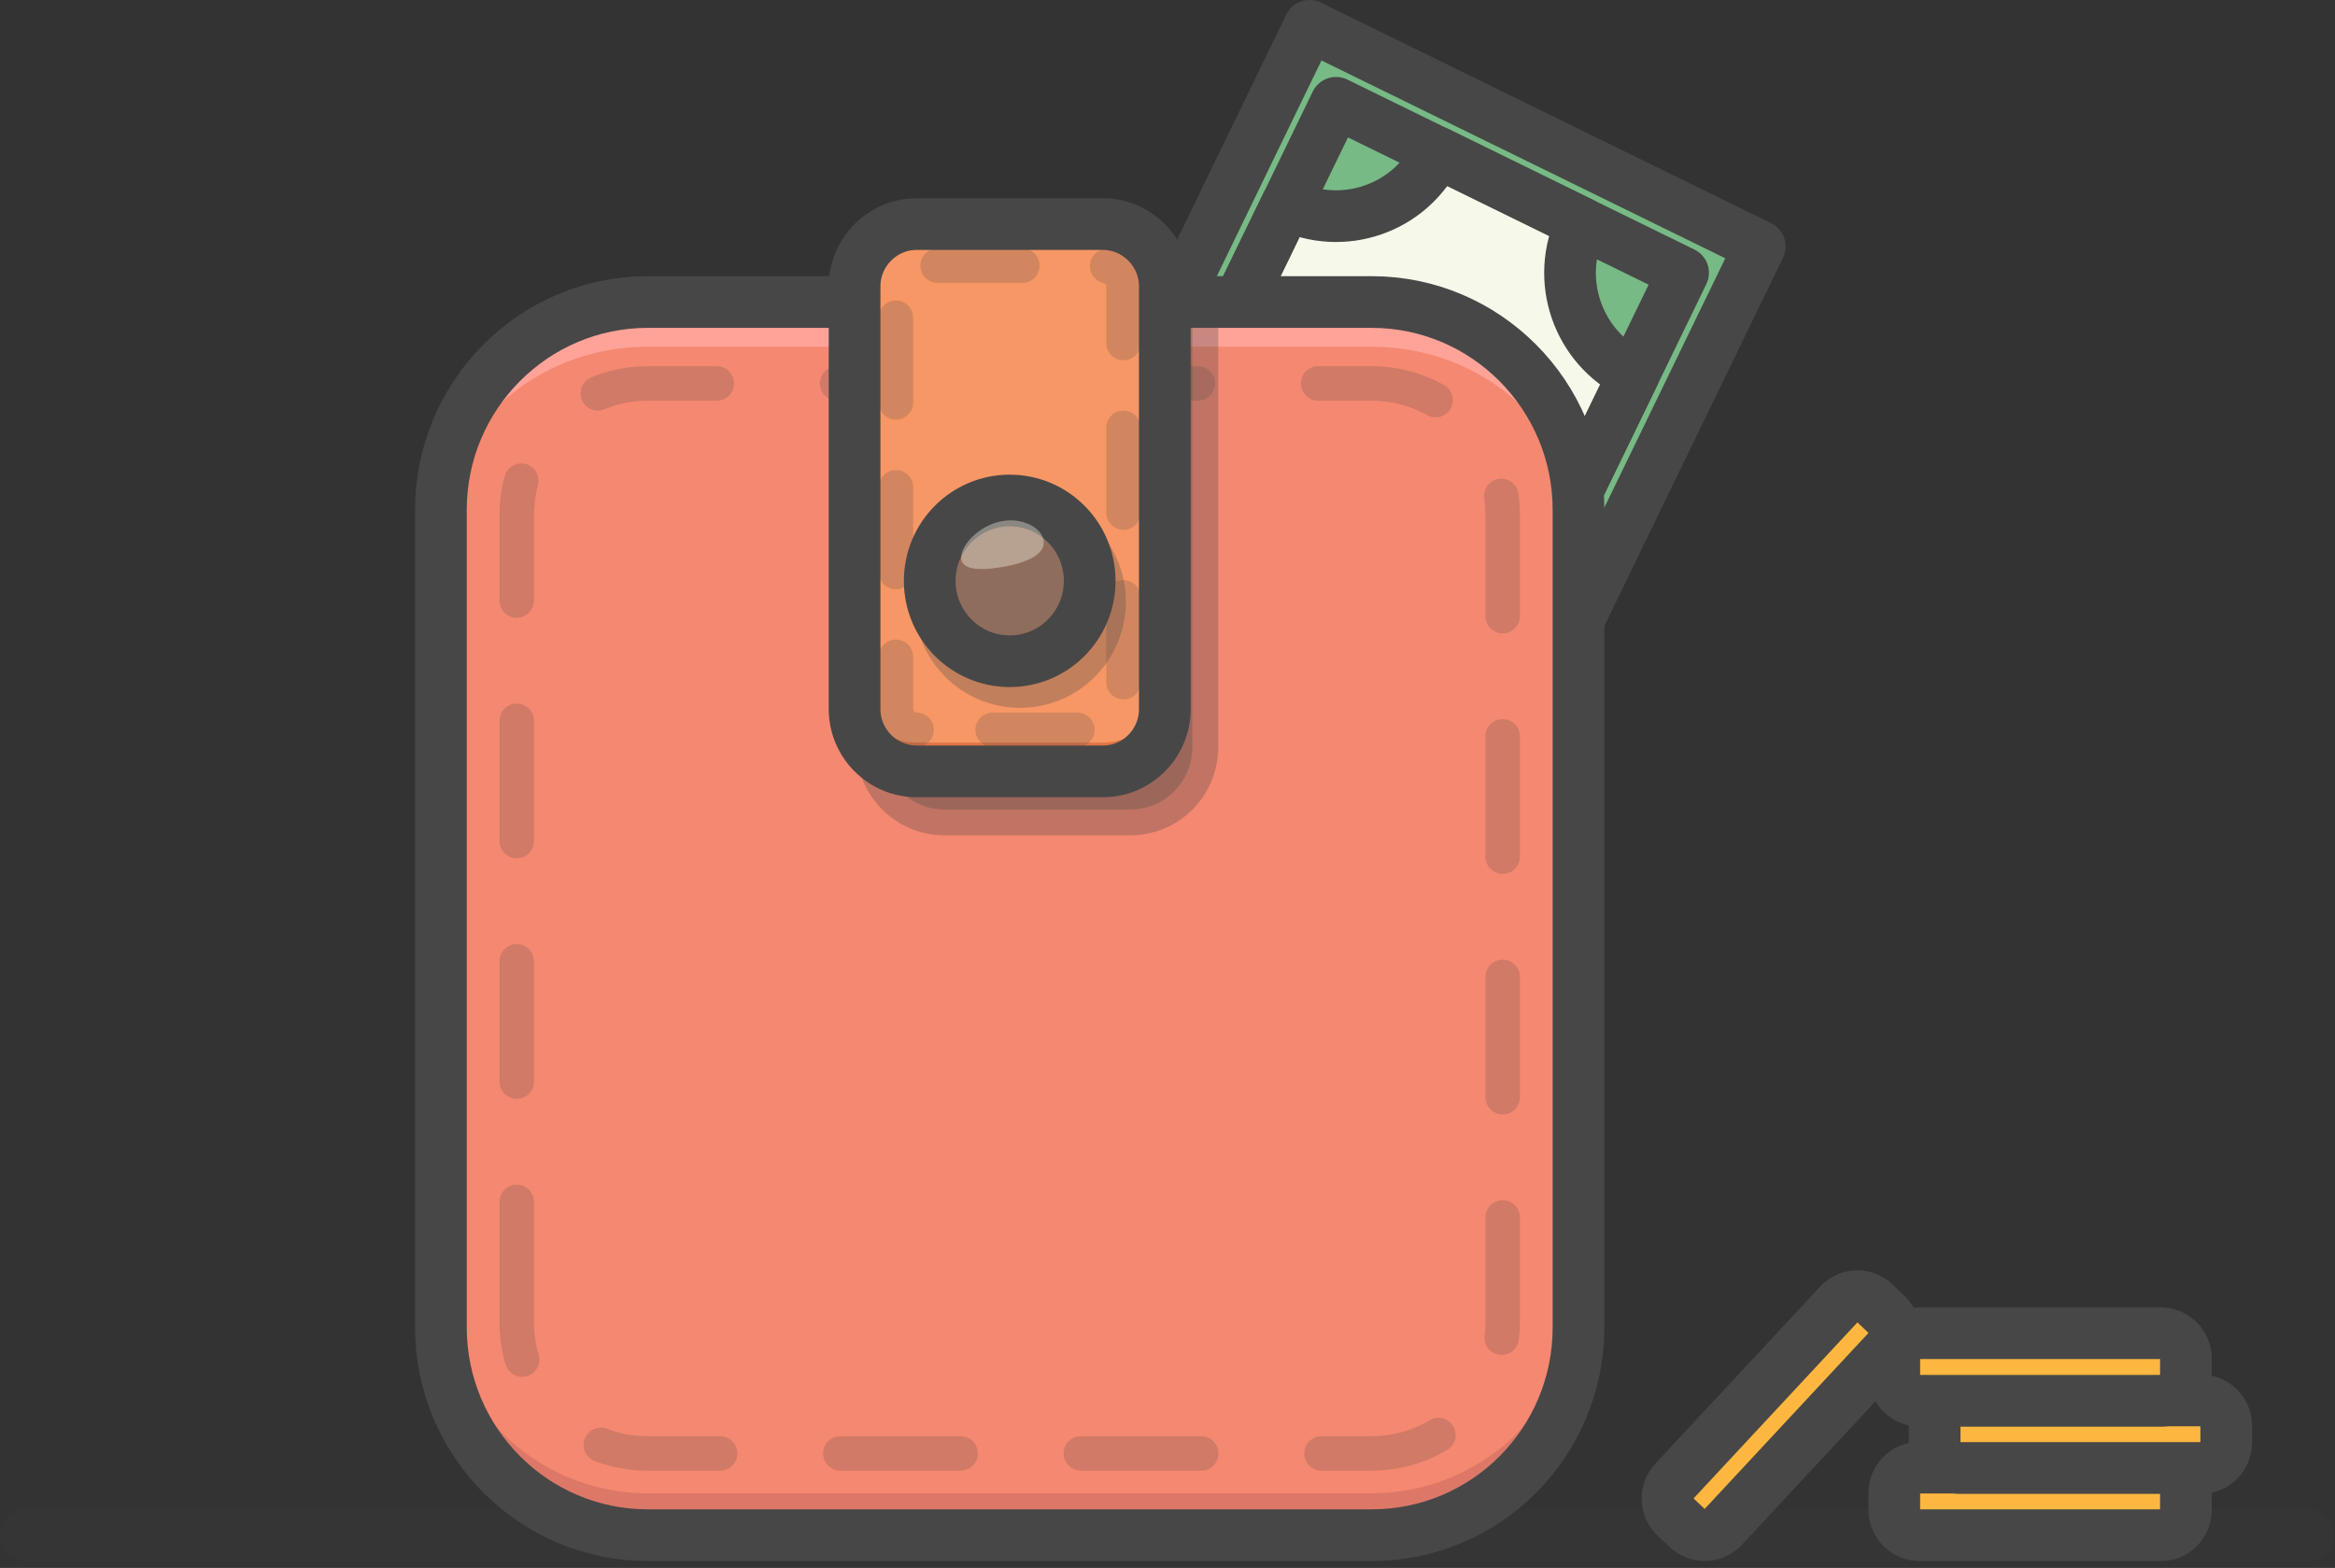 <svg width="271" height="182" viewBox="0 0 271 182" fill="none" xmlns="http://www.w3.org/2000/svg">
<rect x="0" y="0" width="271" height="182" fill="#333333" stroke="none"/>
<path d="M151.452 137.423L204.241 28.6L151.985 3L99.196 111.823L151.452 137.423Z" fill="#77BA85"/>
<path d="M151.452 137.423L204.241 28.6L151.985 3L99.196 111.823L151.452 137.423Z" stroke="#474747" stroke-width="6" stroke-miterlimit="10" stroke-linecap="round" stroke-linejoin="round"/>
<path d="M183.561 25.89L166.837 17.688C163.677 24.241 155.835 26.935 149.313 23.759L108.104 108.676L148.393 128.417L189.603 43.5C183.081 40.324 180.36 32.444 183.561 25.89Z" fill="#F6F9EA"/>
<path d="M183.561 25.89L166.837 17.688C163.677 24.241 155.835 26.935 149.313 23.759L108.104 108.676L148.393 128.417L189.603 43.5C183.081 40.324 180.36 32.444 183.561 25.89Z" stroke="#474747" stroke-width="6" stroke-miterlimit="10" stroke-linecap="round" stroke-linejoin="round"/>
<path d="M195.34 31.664L155.06 11.931L108.11 108.72L148.39 128.452L195.34 31.664Z" stroke="#474747" stroke-width="6" stroke-miterlimit="10" stroke-linecap="round" stroke-linejoin="round"/>
<path d="M155.715 75.505C163.294 75.505 169.438 69.331 169.438 61.714C169.438 54.098 163.294 47.923 155.715 47.923C148.136 47.923 141.992 54.098 141.992 61.714C141.992 69.331 148.136 75.505 155.715 75.505Z" fill="#77BA85"/>
<path d="M155.715 75.505C163.294 75.505 169.438 69.331 169.438 61.714C169.438 54.098 163.294 47.923 155.715 47.923C148.136 47.923 141.992 54.098 141.992 61.714C141.992 69.331 148.136 75.505 155.715 75.505Z" stroke="#474747" stroke-width="6" stroke-miterlimit="10" stroke-linecap="round" stroke-linejoin="round"/>
<path opacity="0.15" d="M3 178.193H267.86" stroke="#474747" stroke-width="6" stroke-miterlimit="10" stroke-linecap="round" stroke-linejoin="round"/>
<path d="M159.196 178.193H75.177C61.934 178.193 51.171 167.378 51.171 154.069V59.181C51.171 45.873 61.934 35.057 75.177 35.057H159.196C172.439 35.057 183.201 45.873 183.201 59.181V154.069C183.201 167.418 172.479 178.193 159.196 178.193Z" fill="#F58870"/>
<path d="M159.196 178.193H75.177C61.934 178.193 51.171 167.378 51.171 154.069V59.181C51.171 45.873 61.934 35.057 75.177 35.057H159.196C172.439 35.057 183.201 45.873 183.201 59.181V154.069C183.201 167.418 172.479 178.193 159.196 178.193Z" fill="#F58870"/>
<path d="M159.196 173.329H75.177C61.934 173.329 51.171 162.513 51.171 149.205V154.07C51.171 167.378 61.934 178.194 75.177 178.194H159.196C172.439 178.194 183.201 167.378 183.201 154.07V149.205C183.201 162.513 172.479 173.329 159.196 173.329Z" fill="#DD7868"/>
<path d="M159.196 35.057H75.177C61.934 35.057 51.171 44.988 51.171 57.211V62.398C51.171 50.175 61.934 40.244 75.177 40.244H159.196C172.439 40.244 183.201 50.175 183.201 62.398V57.211C183.201 44.988 172.479 35.057 159.196 35.057Z" fill="#FFA399"/>
<path opacity="0.3" d="M131.189 93.96H109.584C105.623 93.96 102.383 90.703 102.383 86.723V42.294C102.383 38.314 105.623 35.057 109.584 35.057H138.391V86.723C138.391 90.703 135.19 93.96 131.189 93.96Z" fill="#474747" stroke="#474747" stroke-width="6" stroke-miterlimit="10" stroke-linecap="round" stroke-linejoin="round"/>
<path d="M159.196 178.193H75.177C61.934 178.193 51.171 167.378 51.171 154.069V59.181C51.171 45.873 61.934 35.057 75.177 35.057H159.196C172.439 35.057 183.201 45.873 183.201 59.181V154.069C183.201 167.418 172.479 178.193 159.196 178.193Z" stroke="#474747" stroke-width="6" stroke-miterlimit="10" stroke-linecap="round" stroke-linejoin="round"/>
<g opacity="0.46">
<path opacity="0.46" d="M59.973 153.466V59.784C59.973 51.341 66.775 44.506 75.177 44.506H159.196C167.598 44.506 174.399 51.341 174.399 59.784V153.426C174.399 161.869 167.598 168.705 159.196 168.705H75.177C66.775 168.745 59.973 161.91 59.973 153.466Z" stroke="#474747" stroke-width="4" stroke-linecap="round" stroke-linejoin="round" stroke-dasharray="13.96 13.96"/>
</g>
<path d="M127.989 89.537H106.384C102.423 89.537 99.182 86.281 99.182 82.3V33.248C99.182 29.267 102.423 26.01 106.384 26.01H127.989C131.949 26.01 135.19 29.267 135.19 33.248V82.3C135.19 86.281 131.989 89.537 127.989 89.537Z" fill="#F79765"/>
<path d="M127.989 86.2H106.384C102.423 86.2 99.182 82.943 99.182 78.963V82.3C99.182 86.281 102.423 89.537 106.384 89.537H127.989C131.949 89.537 135.19 86.281 135.19 82.3V78.963C135.19 82.943 131.989 86.2 127.989 86.2Z" fill="#E27444"/>
<path d="M127.989 26.01H106.384C102.423 26.01 99.182 29.267 99.182 33.248V35.982C99.182 32.001 102.423 28.744 106.384 28.744H127.989C131.949 28.744 135.19 32.001 135.19 35.982V33.248C135.19 29.267 131.989 26.01 127.989 26.01Z" fill="#FFB797"/>
<path d="M127.989 89.537H106.384C102.423 89.537 99.182 86.281 99.182 82.3V33.248C99.182 29.267 102.423 26.01 106.384 26.01H127.989C131.949 26.01 135.19 29.267 135.19 33.248V82.3C135.19 86.281 131.989 89.537 127.989 89.537Z" stroke="#474747" stroke-width="6" stroke-miterlimit="10" stroke-linecap="round" stroke-linejoin="round"/>
<path opacity="0.3" d="M118.386 79.164C123.513 79.164 127.668 74.988 127.668 69.836C127.668 64.684 123.513 60.508 118.386 60.508C113.26 60.508 109.104 64.684 109.104 69.836C109.104 74.988 113.26 79.164 118.386 79.164Z" fill="#474747" stroke="#474747" stroke-width="6" stroke-miterlimit="10" stroke-linecap="round" stroke-linejoin="round"/>
<g opacity="0.46">
<path opacity="0.46" d="M106.384 84.712C105.063 84.712 103.983 83.627 103.983 82.3V33.248C103.983 31.921 105.063 30.835 106.384 30.835H127.989C129.309 30.835 130.389 31.921 130.389 33.248V82.3C130.389 83.627 129.309 84.712 127.989 84.712H106.384Z" stroke="#474747" stroke-width="4" stroke-linecap="round" stroke-linejoin="round" stroke-dasharray="9.84 9.84"/>
</g>
<path d="M117.186 76.751C122.312 76.751 126.468 72.575 126.468 67.424C126.468 62.272 122.312 58.096 117.186 58.096C112.06 58.096 107.904 62.272 107.904 67.424C107.904 72.575 112.06 76.751 117.186 76.751Z" fill="#8F6D5D"/>
<path d="M117.186 76.751C122.312 76.751 126.468 72.575 126.468 67.424C126.468 62.272 122.312 58.096 117.186 58.096C112.06 58.096 107.904 62.272 107.904 67.424C107.904 72.575 112.06 76.751 117.186 76.751Z" stroke="#474747" stroke-width="6" stroke-miterlimit="10" stroke-linecap="round" stroke-linejoin="round"/>
<g opacity="0.6">
<path opacity="0.6" d="M121.107 62.639C121.427 64.167 119.627 65.132 116.986 65.695C114.305 66.218 111.905 66.298 111.585 65.011C111.265 63.765 113.065 61.392 115.706 60.629C118.386 59.865 120.787 61.151 121.107 62.639Z" fill="#FFFCEE"/>
</g>
<path d="M250.777 178.193H222.77C221.17 178.193 219.849 176.867 219.849 175.258V173.288C219.849 171.68 221.17 170.353 222.77 170.353H250.777C252.377 170.353 253.697 171.68 253.697 173.288V175.258C253.697 176.907 252.377 178.193 250.777 178.193Z" fill="#FDB740"/>
<path opacity="0.88" d="M250.777 171.197H222.77C221.17 171.197 219.849 172.524 219.849 174.132V175.258C219.849 173.65 221.17 172.323 222.77 172.323H250.777C252.377 172.323 253.697 173.65 253.697 175.258V174.132C253.697 172.524 252.377 171.197 250.777 171.197Z" fill="#FFF3C0"/>
<path d="M250.777 177.309H222.77C221.17 177.309 219.849 175.982 219.849 174.374V173.248C219.849 174.856 221.17 176.183 222.77 176.183H250.777C252.377 176.183 253.697 174.856 253.697 173.248V174.374C253.697 176.022 252.377 177.309 250.777 177.309Z" fill="#F29E25"/>
<path d="M250.777 178.193H222.77C221.17 178.193 219.849 176.867 219.849 175.258V173.288C219.849 171.68 221.17 170.353 222.77 170.353H250.777C252.377 170.353 253.697 171.68 253.697 173.288V175.258C253.697 176.907 252.377 178.193 250.777 178.193Z" stroke="#474747" stroke-width="6" stroke-miterlimit="10" stroke-linecap="round" stroke-linejoin="round"/>
<path d="M255.458 170.393H227.451C225.851 170.393 224.531 169.066 224.531 167.458V165.488C224.531 163.88 225.851 162.553 227.451 162.553H255.458C257.058 162.553 258.378 163.88 258.378 165.488V167.458C258.338 169.107 257.058 170.393 255.458 170.393Z" fill="#FDB740"/>
<path opacity="0.88" d="M255.458 163.397H227.451C225.851 163.397 224.531 164.724 224.531 166.332V167.458C224.531 165.849 225.851 164.523 227.451 164.523H255.458C257.058 164.523 258.378 165.849 258.378 167.458V166.332C258.338 164.724 257.058 163.397 255.458 163.397Z" fill="#FFF3C0"/>
<path d="M255.458 169.509H227.451C225.851 169.509 224.531 168.182 224.531 166.574V165.448C224.531 167.056 225.851 168.383 227.451 168.383H255.458C257.058 168.383 258.378 167.056 258.378 165.448V166.574C258.338 168.222 257.058 169.509 255.458 169.509Z" fill="#F29E25"/>
<path d="M255.458 170.393H227.451C225.851 170.393 224.531 169.066 224.531 167.458V165.488C224.531 163.88 225.851 162.553 227.451 162.553H255.458C257.058 162.553 258.378 163.88 258.378 165.488V167.458C258.338 169.107 257.058 170.393 255.458 170.393Z" stroke="#474747" stroke-width="6" stroke-miterlimit="10" stroke-linecap="round" stroke-linejoin="round"/>
<path d="M250.777 162.593H222.77C221.17 162.593 219.849 161.266 219.849 159.658V157.688C219.849 156.08 221.17 154.753 222.77 154.753H250.777C252.377 154.753 253.697 156.08 253.697 157.688V159.658C253.697 161.306 252.377 162.593 250.777 162.593Z" fill="#FDB740"/>
<path opacity="0.88" d="M250.777 155.638H222.77C221.17 155.638 219.849 156.965 219.849 158.573V159.699C219.849 158.09 221.17 156.763 222.77 156.763H250.777C252.377 156.763 253.697 158.09 253.697 159.699V158.573C253.697 156.924 252.377 155.638 250.777 155.638Z" fill="#FFF3C0"/>
<path d="M250.777 161.749H222.77C221.17 161.749 219.849 160.422 219.849 158.814V157.688C219.849 159.296 221.17 160.623 222.77 160.623H250.777C252.377 160.623 253.697 159.296 253.697 157.688V158.814C253.697 160.422 252.377 161.749 250.777 161.749Z" fill="#F29E25"/>
<path d="M250.777 162.593H222.77C221.17 162.593 219.849 161.266 219.849 159.658V157.688C219.849 156.08 221.17 154.753 222.77 154.753H250.777C252.377 154.753 253.697 156.08 253.697 157.688V159.658C253.697 161.306 252.377 162.593 250.777 162.593Z" stroke="#474747" stroke-width="6" stroke-miterlimit="10" stroke-linecap="round" stroke-linejoin="round"/>
<path d="M219.089 156.723L199.965 177.269C198.885 178.435 197.044 178.515 195.844 177.389L194.444 176.062C193.283 174.977 193.203 173.127 194.324 171.921L213.448 151.375C214.528 150.209 216.369 150.129 217.569 151.255L218.969 152.582C220.09 153.707 220.17 155.517 219.089 156.723Z" fill="#FDB740"/>
<path d="M218.449 156.12L199.325 176.665C198.245 177.831 196.404 177.912 195.204 176.786L194.364 176.022C195.524 177.108 197.364 177.068 198.485 175.902L217.609 155.356C218.689 154.19 218.649 152.34 217.489 151.215L218.329 151.978C219.449 153.104 219.529 154.954 218.449 156.12Z" fill="#F29E25"/>
<path d="M219.089 156.723L199.965 177.269C198.885 178.435 197.044 178.515 195.844 177.389L194.444 176.062C193.283 174.977 193.203 173.127 194.324 171.921L213.448 151.375C214.528 150.209 216.369 150.129 217.569 151.255L218.969 152.582C220.09 153.707 220.17 155.517 219.089 156.723Z" stroke="#474747" stroke-width="6" stroke-miterlimit="10" stroke-linecap="round" stroke-linejoin="round"/>
</svg>
